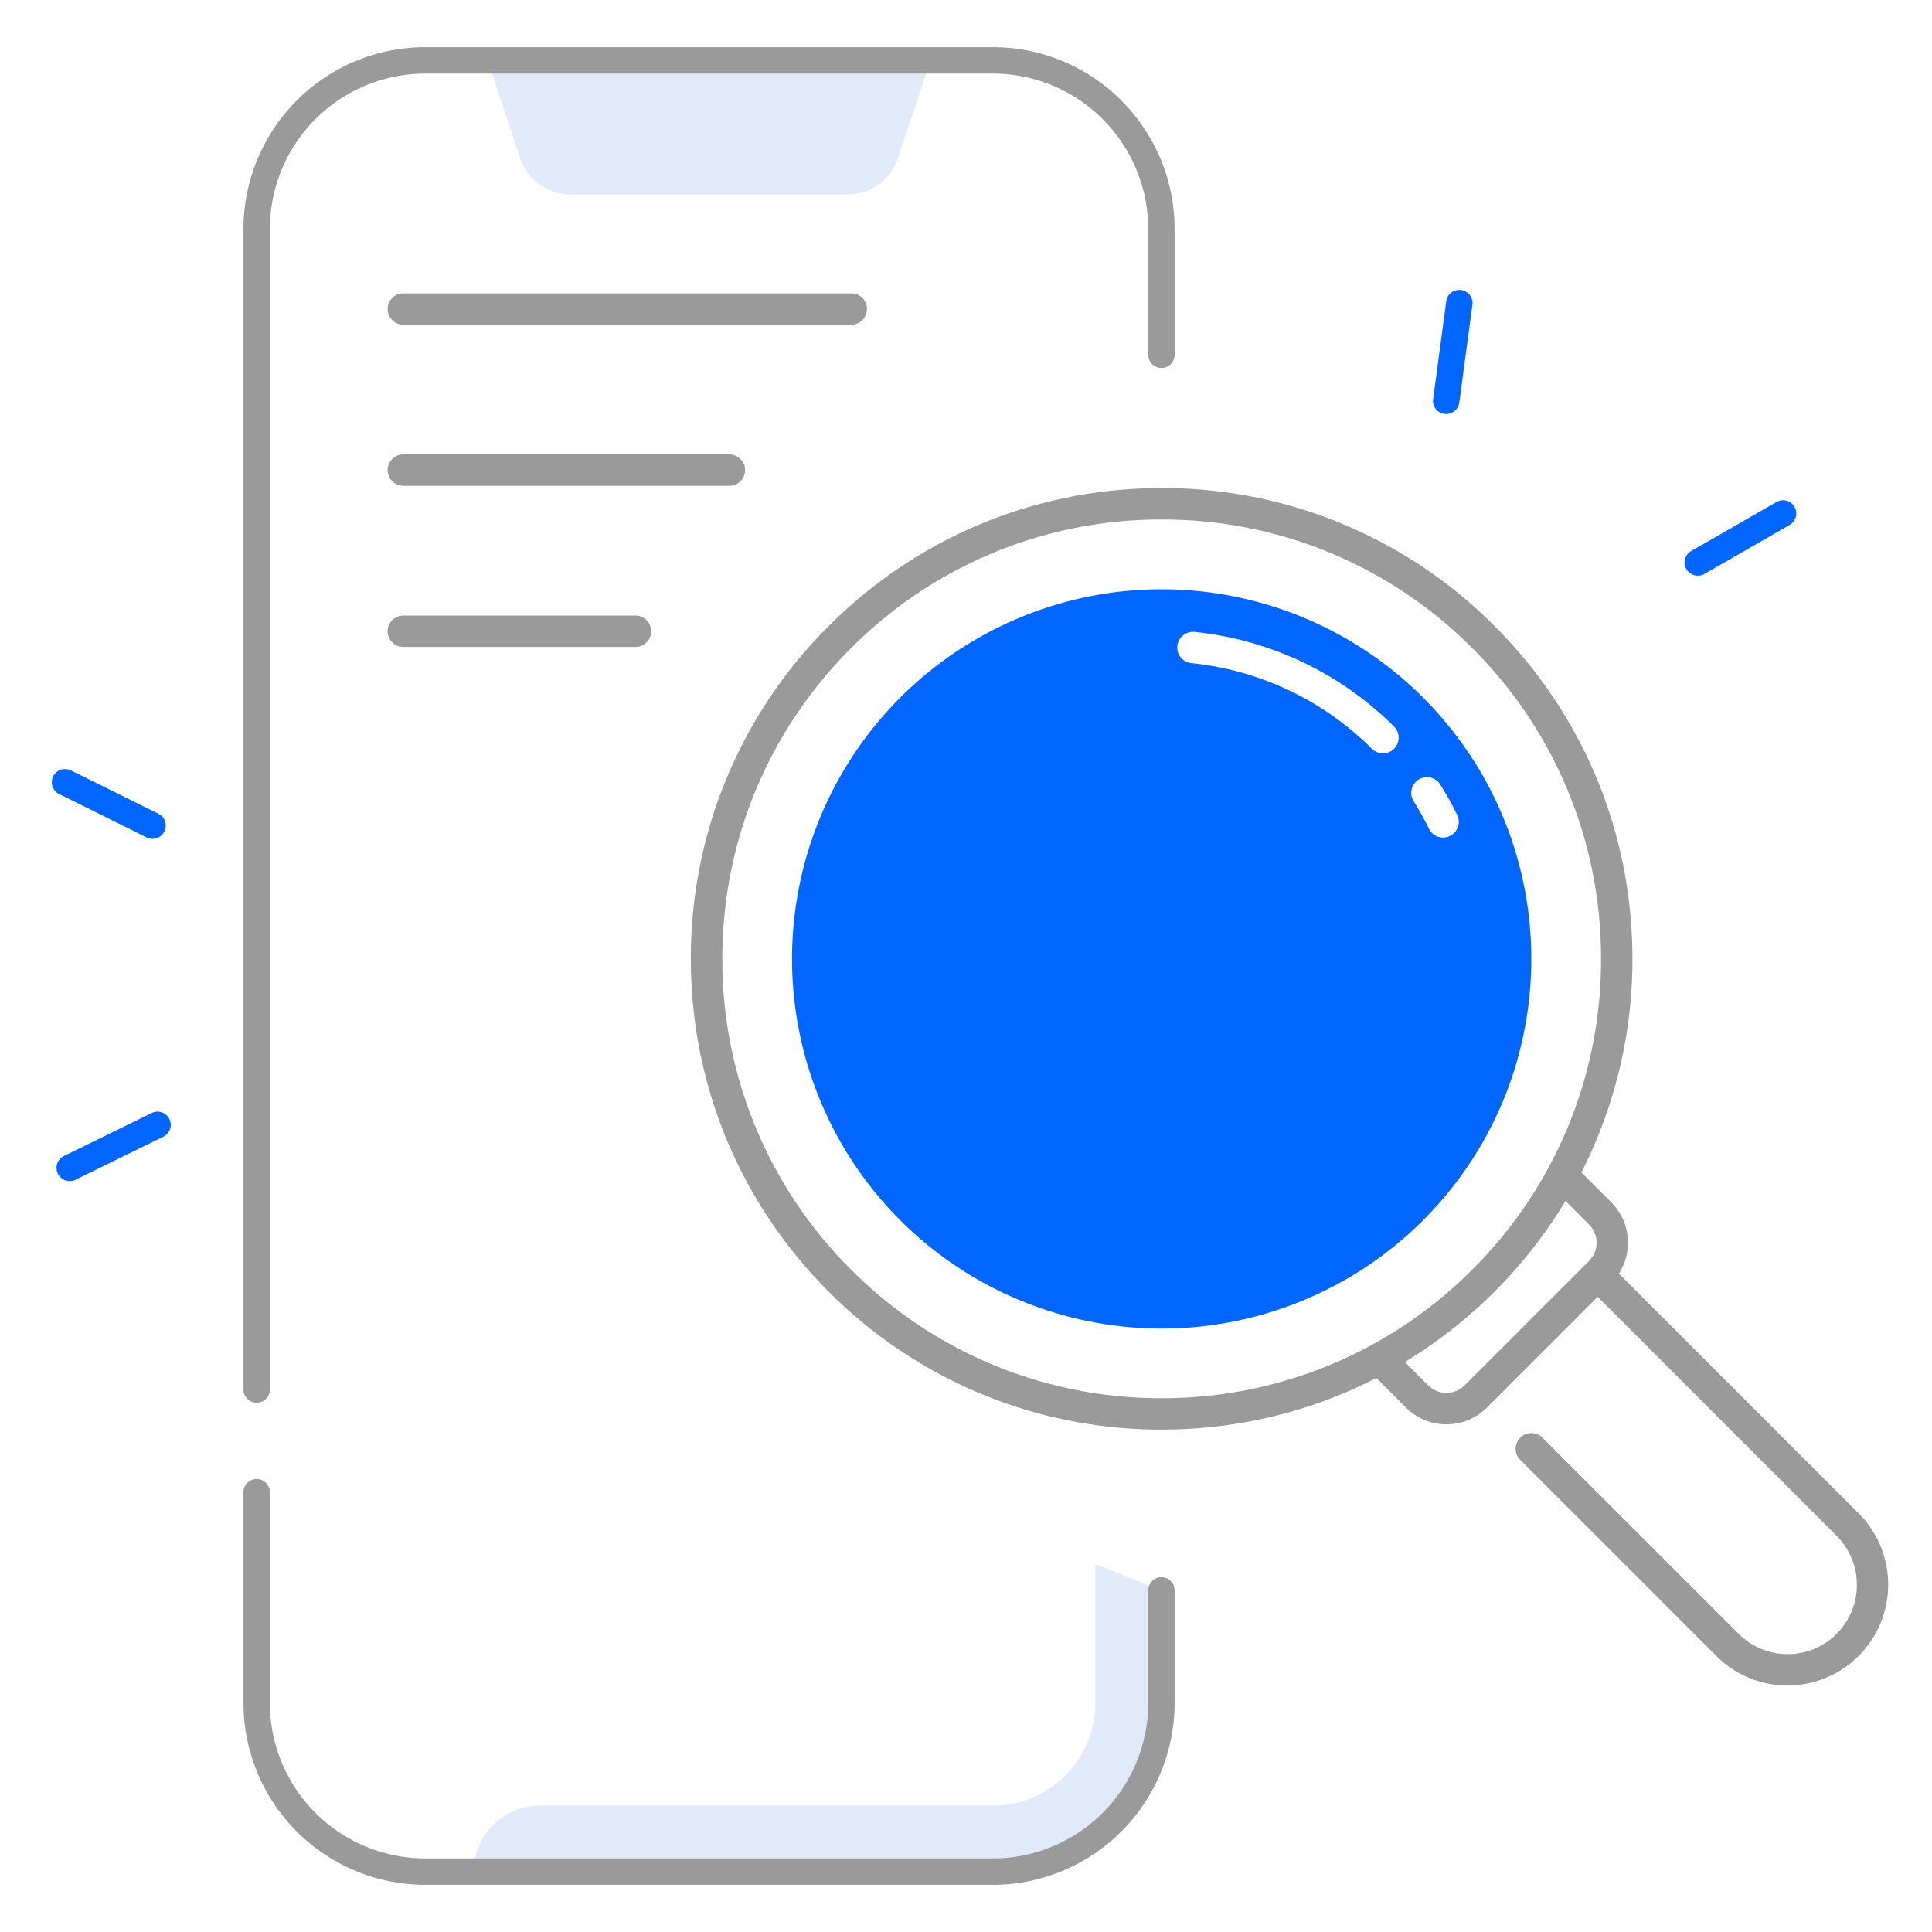 <svg xmlns="http://www.w3.org/2000/svg" width="48" height="48" fill="none"><path fill="#E1EAF8" d="M21.06 4.832h-6.89c-.564 0-1.065-.361-1.245-.897L12.115 1.5h11.004l-.812 2.435a1.315 1.315 0 0 1-1.246.897m6.154 34.03v3.45a2.546 2.546 0 0 1-2.546 2.546H13.412c-.905 0-1.64.735-1.64 1.641h12.896a4.187 4.187 0 0 0 4.187-4.187v-2.8z"/><path fill="#9A9A9A" d="M24.669 46.828H10.564a4.52 4.52 0 0 1-4.515-4.515v-5.239a.328.328 0 0 1 .656 0v5.239a3.863 3.863 0 0 0 3.859 3.859h14.105a3.863 3.863 0 0 0 3.858-3.859v-2.8a.328.328 0 0 1 .656 0v2.8a4.52 4.52 0 0 1-4.514 4.515M28.527 5.687v3.127a.328.328 0 0 0 .656 0V5.687a4.52 4.52 0 0 0-4.514-4.515H10.564a4.52 4.52 0 0 0-4.515 4.515v28.836a.328.328 0 0 0 .656 0V5.687a3.863 3.863 0 0 1 3.859-3.859h14.105a3.863 3.863 0 0 1 3.858 3.859"/><path fill="#0166FF" d="M3.788 20.839a.34.34 0 0 1-.145-.034L1.455 19.72a.328.328 0 0 1 .291-.587l2.187 1.083a.328.328 0 0 1-.145.623m-2.056 8.505a.33.33 0 0 1-.311-.434.33.33 0 0 1 .166-.189l2.193-1.074a.328.328 0 0 1 .288.589L1.876 29.31a.3.3 0 0 1-.144.034m40.453-15.042a.328.328 0 0 1-.164-.614l2.116-1.216a.328.328 0 0 1 .327.569l-2.116 1.217a.3.3 0 0 1-.163.044m-6.254-4.016a.325.325 0 0 1-.314-.233.3.3 0 0 1-.011-.138l.324-2.42a.328.328 0 1 1 .65.087l-.325 2.42a.33.33 0 0 1-.324.284"/><path fill="#9A9A9A" d="M28.862 35.518c1.886 0 3.703-.443 5.334-1.282l.735.735c.278.278.641.416 1.006.416.364 0 .728-.139 1.005-.416l2.752-2.752 5.936 5.937a1.725 1.725 0 0 1 0 2.436 1.7 1.7 0 0 1-1.217.504c-.46 0-.892-.18-1.217-.504l-4.874-4.873a.39.39 0 1 0-.552.552l4.872 4.872a2.49 2.49 0 0 0 1.77.732 2.505 2.505 0 0 0 1.77-4.272l-5.961-5.96c.353-.55.29-1.292-.19-1.773l-.742-.741a11.64 11.64 0 0 0 1.268-5.307c0-3.124-1.217-6.06-3.426-8.27a11.62 11.62 0 0 0-8.27-3.426c-3.124 0-6.06 1.217-8.27 3.426a11.62 11.62 0 0 0-3.427 8.27c0 3.124 1.217 6.06 3.426 8.27a11.63 11.63 0 0 0 8.272 3.426m10.616-5.096a.64.64 0 0 1 0 .907l-3.089 3.089a.64.64 0 0 1-.906 0l-.579-.579c.8-.485 1.549-1.069 2.227-1.748a11.8 11.8 0 0 0 1.763-2.253zM21.143 16.104a10.85 10.85 0 0 1 7.719-3.197 10.84 10.84 0 0 1 7.718 3.197 10.85 10.85 0 0 1 3.197 7.718 10.84 10.84 0 0 1-3.197 7.719 10.85 10.85 0 0 1-7.718 3.197 10.84 10.84 0 0 1-7.719-3.197 10.85 10.85 0 0 1-3.197-7.719c0-2.915 1.136-5.655 3.197-7.718M10.02 8.068h11.13a.39.39 0 0 0 0-.78h-11.13a.39.39 0 0 0 0 .78m0 4.002h8.102a.39.39 0 0 0 0-.78H10.02a.39.39 0 0 0 0 .78m0 4.003h5.768a.39.39 0 0 0 0-.78h-5.768a.39.39 0 0 0 0 .78"/><path fill="#0166FF" d="M35.355 17.33a9.183 9.183 0 0 0-12.987 0 9.183 9.183 0 0 0 0 12.988 9.183 9.183 0 0 0 12.987 0c3.586-3.587 3.586-9.402 0-12.987m-.72 1.272a.39.39 0 0 1-.552-.002 7.4 7.4 0 0 0-4.477-2.125.39.39 0 1 1 .078-.776 8.2 8.2 0 0 1 4.95 2.35.39.39 0 0 1 0 .553m1.389 2.166a.39.39 0 0 1-.522-.18 7 7 0 0 0-.39-.7.391.391 0 0 1 .66-.417c.158.249.303.51.431.773a.39.39 0 0 1-.18.524"/></svg>